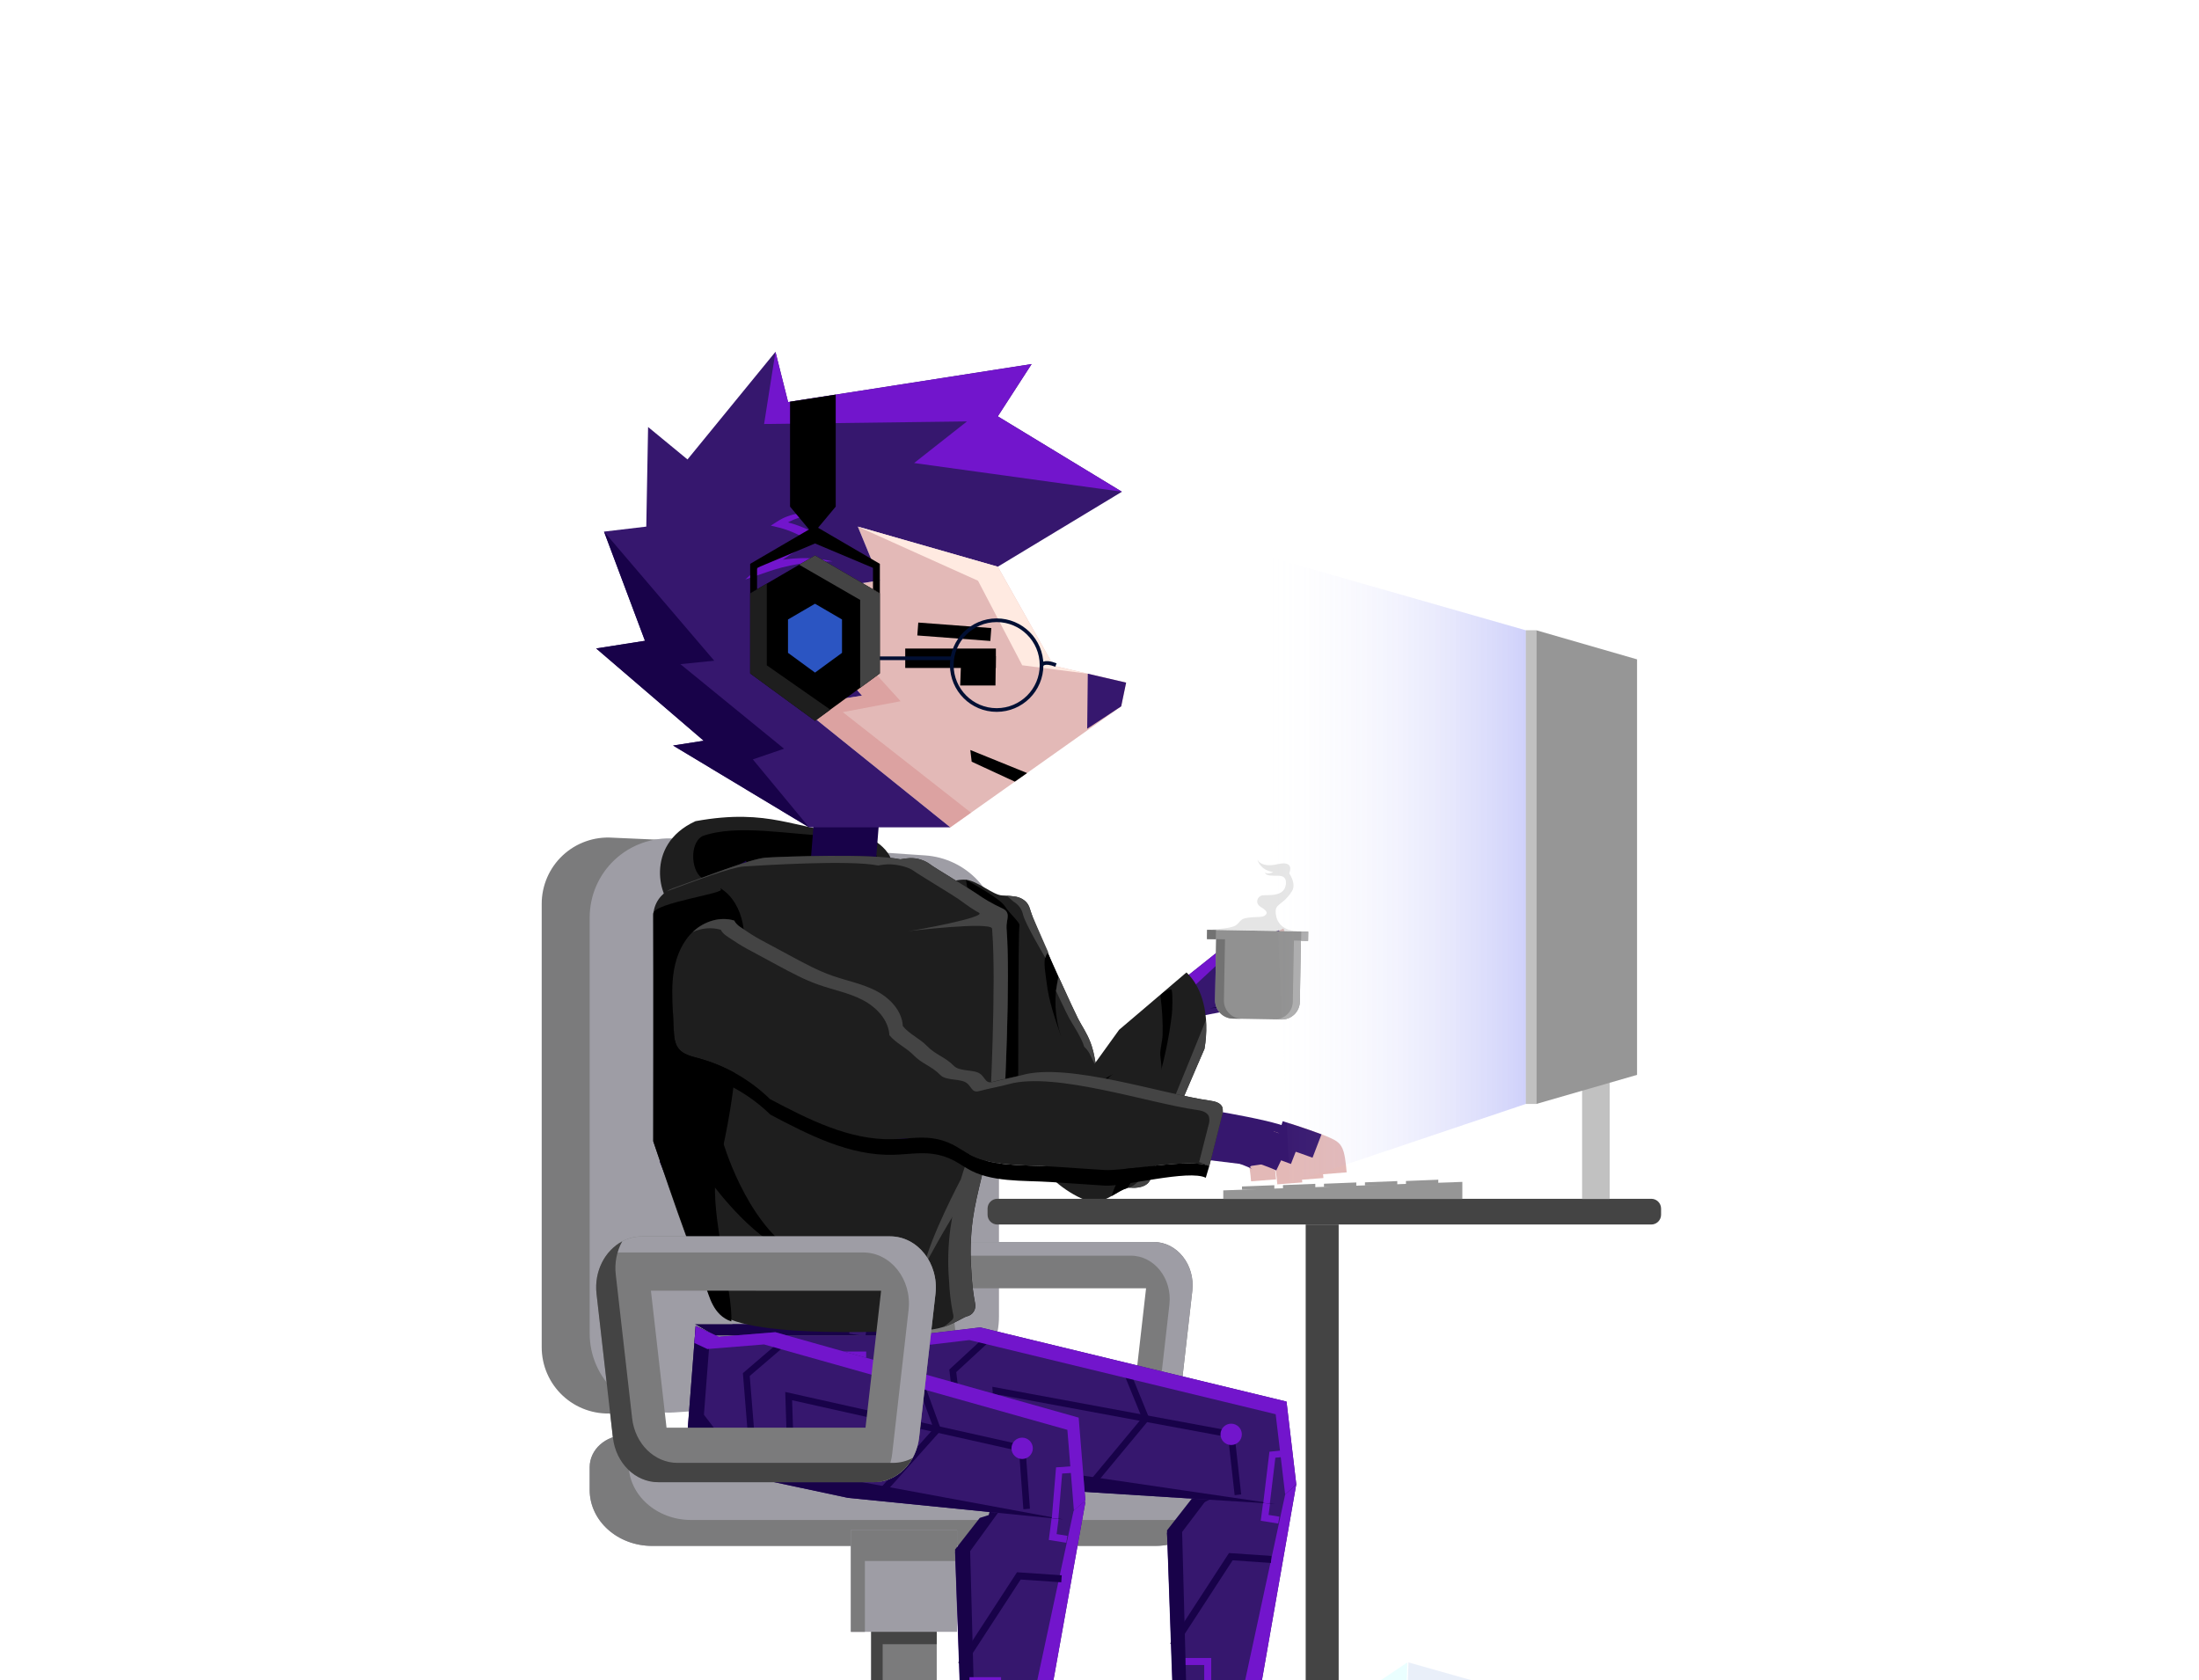 <svg width="500" height="382" viewBox="0 0 500 382" fill="none" xmlns="http://www.w3.org/2000/svg">
<g clip-path="url(#clip0)">
<g style="mix-blend-mode:luminosity" opacity="0.1">
<path fill-rule="evenodd" clip-rule="evenodd" d="M290 664.885L302.334 389.792L320 378L310.925 666L290 664.885Z" fill="url(#paint0_linear)"/>
<path fill-rule="evenodd" clip-rule="evenodd" d="M320.249 378L357 388.387L354.708 668L311 665.871L320.249 378Z" fill="url(#paint1_linear)"/>
</g>
<path d="M202.165 317.154L139.241 321.373C137.182 321.51 135.117 321.223 133.174 320.529C131.231 319.835 129.451 318.75 127.944 317.34C126.438 315.931 125.237 314.227 124.416 312.334C123.595 310.441 123.171 308.4 123.171 306.337V205.509C123.171 203.445 123.595 201.403 124.417 199.509C125.238 197.616 126.44 195.912 127.948 194.502C129.455 193.092 131.236 192.007 133.181 191.314C135.125 190.621 137.191 190.335 139.25 190.473L171.657 191.908C179.57 192.439 216.235 201.797 216.235 209.728V302.117C216.234 305.941 214.781 309.622 212.168 312.413C209.556 315.205 205.98 316.9 202.165 317.154Z" fill="#7B7B7C"/>
<path d="M210.36 317.335L153.267 321.162C150.809 321.327 148.344 320.984 146.023 320.157C143.703 319.329 141.578 318.034 139.778 316.351C137.979 314.668 136.545 312.633 135.565 310.373C134.584 308.113 134.078 305.676 134.079 303.212V208.613C134.079 206.151 134.585 203.714 135.566 201.455C136.547 199.196 137.982 197.163 139.781 195.481C141.58 193.8 143.705 192.505 146.025 191.679C148.345 190.853 150.81 190.512 153.267 190.678L210.36 194.505C214.911 194.811 219.176 196.834 222.292 200.166C225.408 203.498 227.142 207.889 227.142 212.45V299.39C227.143 303.952 225.409 308.343 222.293 311.675C219.177 315.007 214.912 317.03 210.36 317.335Z" fill="#9E9DA5"/>
<path d="M153.119 206.011C150.248 204.978 146.196 192.19 158.142 186.717C175.082 183.627 181.105 188.731 192.066 189.181C193.927 189.258 196.175 190.033 197.912 190.707C199.648 191.382 202.131 193.577 202.576 195.395C190.248 194.247 176.675 198.596 164.304 199.495" fill="#1E1E1E"/>
<path d="M160.08 199.863C157.21 198.825 156.531 191.831 159.736 190.108C167.629 187.305 179.154 189.745 190.124 190.199C191.985 190.276 193.879 190.376 195.611 191.051C197.343 191.725 198.917 193.079 199.362 194.878C187.033 193.73 175.667 198.882 163.276 199.49" fill="black"/>
<path d="M262.678 351.512H148.278C140.437 351.512 134.079 345.815 134.079 338.792V333.606C134.079 329.592 137.71 326.339 142.212 326.339C142.212 326.339 177.613 329.463 203.112 329.463C229.482 329.463 268.787 326.339 268.787 326.339C273.265 326.339 276.92 329.592 276.92 333.606V338.792C276.882 345.815 270.519 351.512 262.678 351.512Z" fill="#9E9DA5"/>
<path d="M274.92 345.241C272.452 348.991 267.888 351.508 262.678 351.508H148.278C140.437 351.508 134.079 345.819 134.079 338.787V333.601C134.079 329.597 137.71 326.339 142.212 326.339L143.063 326.415C142.975 326.84 142.93 327.273 142.929 327.707V332.893C142.929 339.921 149.292 345.614 157.133 345.614H271.533C272.673 345.616 273.809 345.491 274.92 345.241Z" fill="#7B7B7C"/>
<path d="M275.796 328.64L271.883 344.796L279.786 345.643L282.69 331.783L275.796 328.64Z" fill="#180249"/>
<path d="M270.974 341.337L265.353 348.537L267.104 398.994L273.328 398.664L286.78 382.934L294.741 337.491L281.877 336.257L270.974 341.337Z" fill="#36176E"/>
<path d="M281.877 387.837L292.215 339.82L294.741 337.49L286.78 382.934L281.877 387.837Z" fill="#7215CC"/>
<path d="M289.033 354.589L279.858 353.957L266.74 374.117" stroke="#180249" stroke-width="1.595" stroke-miterlimit="10"/>
<path d="M290.77 345.642L287.555 345.126L288.646 336.71" stroke="#7215CC" stroke-width="1.595" stroke-miterlimit="10"/>
<path d="M265.434 350.604L271.883 342.553L282.154 337.458L292.516 338.094L292.77 336.994L281.877 336.257L270.974 341.337L265.353 348.537L265.434 350.604Z" fill="#180249"/>
<path d="M275.274 339.758L268.787 348.336L269.916 390.933L266.74 407.395V413.15L268.787 415.303L265.477 415.346L263.606 414.212L263.525 407.06L266.883 389.756L265.352 347.972L270.974 340.777L275.274 339.758Z" fill="#180249"/>
<path d="M269.567 377.792H274.609V394.679" stroke="#7215CC" stroke-width="1.595" stroke-miterlimit="10"/>
<path d="M260.588 292.927L257.574 319.397H219.134L216.12 292.927H260.588ZM262.324 282.402H214.389C209.059 282.402 204.945 287.612 205.615 293.506L208.777 321.253C209.337 326.18 213.082 329.864 217.551 329.864H259.172C263.626 329.864 267.381 326.171 267.946 321.253L271.108 293.506C271.778 287.612 267.659 282.402 262.334 282.402H262.324Z" fill="#7B7B7C"/>
<path d="M262.324 282.416H214.388C213.127 282.428 211.884 282.724 210.752 283.281C209.62 283.839 208.628 284.643 207.848 285.636C208.292 285.554 208.742 285.514 209.193 285.516H257.124C262.444 285.516 266.563 290.726 265.898 296.62L262.735 324.367C262.526 326.347 261.746 328.223 260.492 329.768C264.343 329.118 267.429 325.692 267.931 321.267L271.093 293.52C271.768 287.631 267.649 282.416 262.324 282.416Z" fill="#9E9DA5"/>
<path d="M262.864 326.181H221.243C216.79 326.181 213.029 322.487 212.47 317.569L209.307 289.822C209.043 287.605 209.478 285.36 210.551 283.402C207.236 285.172 205.093 289.167 205.595 293.549L208.757 321.296C209.317 326.224 213.063 329.907 217.531 329.907H259.152C262.3 329.907 265.108 328.056 266.682 325.224C265.507 325.85 264.196 326.179 262.864 326.181Z" fill="#444444"/>
<path d="M212.991 368.811H198.089V405.485H212.991V368.811Z" fill="#7B7B7C"/>
<path d="M212.991 368.811V373.863H200.696V405.485H198.089V368.811H212.991Z" fill="#444444"/>
<path d="M217.612 347.891H193.467V371.05H217.612V347.891Z" fill="#9E9DA5"/>
<path d="M217.612 347.886V354.938H196.654V371.05H193.467V347.886H217.612Z" fill="#7B7B7C"/>
<path d="M269.964 251.593C269.964 251.593 288.215 254.253 293.439 256.539C294.138 256.846 291.425 263.558 291.425 263.558L285.115 265.036L268.002 262.95" fill="#36176E"/>
<path d="M259.482 263.06L251.033 267.223C251.033 267.223 239.848 264.352 236.83 260.094C233.811 255.837 222.425 234.007 222.425 234.007L213.713 201.519C213.713 201.519 216.99 199.792 219.636 200.036C222.281 200.28 225.726 203.49 227.836 203.605C229.945 203.72 233.395 203.605 234.198 206.71C234.299 207.107 234.533 207.752 234.858 208.623C235.404 210.034 236.227 211.972 237.169 214.177C238.298 216.78 239.604 219.698 240.834 222.401C242.833 226.812 244.632 230.658 245.139 231.649C246 233.309 247.11 234.849 247.943 237.026C247.985 237.129 248.022 237.234 248.053 237.342C248.125 237.519 248.187 237.7 248.249 237.892V237.92C248.513 238.735 248.714 239.568 248.852 240.413C248.9 240.695 248.952 240.977 249.019 241.26C249.823 245.245 251.612 249.493 252.631 250.416C253.65 251.34 258.515 261.549 259.482 263.06Z" fill="#1E1E1E"/>
<path d="M241.265 235.686C239.868 231.529 238.452 227.644 237.959 223.247C237.772 221.597 237.146 218.779 237.791 217.2C237.884 216.968 238.032 216.761 238.222 216.598C238.786 218.004 239.657 219.946 240.614 222.118C239.586 226.615 239.811 231.308 241.265 235.686Z" fill="black"/>
<path d="M230.467 205.03C231.002 205.334 231.468 205.747 231.835 206.241C232.202 206.735 232.463 207.3 232.601 207.9C232.95 209.814 237.715 217.832 237.715 217.832C237.764 217.341 237.992 216.886 238.356 216.554L234.859 208.603C234.859 208.603 234.381 207.316 234.199 206.718C233.965 205.913 233.486 205.2 232.828 204.68C232.171 204.159 231.367 203.857 230.529 203.814C227.841 203.609 228.917 203.685 228.917 203.685L230.467 205.03Z" fill="#444444"/>
<path d="M249.033 241.25C249.163 242.025 249.239 242.608 249.239 242.608C249.239 242.608 247.995 240.149 247.665 239.437C247.356 238.901 246.965 238.417 246.507 238.001C246.029 236.088 243.68 232.6 243.068 231.452C242.455 230.304 240.106 225.319 240.106 225.319L240.666 222.133L240.834 222.41C242.833 226.821 244.632 230.668 245.139 231.658C246 233.318 247.11 234.858 247.943 237.035C247.981 237.15 248.014 237.255 248.053 237.351C248.124 237.566 248.191 237.748 248.249 237.901V237.93C248.249 237.982 248.282 238.03 248.301 238.078C248.628 239.115 248.872 240.175 249.033 241.25Z" fill="#444444"/>
<path d="M219.636 200.045C219.636 200.045 227.29 204.174 228.443 206.011C229.596 207.848 232.084 209.79 231.792 210.555C231.5 211.321 231.505 251.019 231.505 251.019L226.826 242.345L219.636 200.045Z" fill="black"/>
<path d="M291.832 211.12L292.899 214.32L290.048 215.822L293.038 214.746L294.114 217.989L291.325 219.803L294.315 218.587L294.373 221.314L290.158 224.496L293.057 223.084L293.526 224.524L290.67 227.605L275.002 229.323L273.62 222.63L273.175 220.31L291.832 211.12Z" fill="#E3B9B7"/>
<path d="M285.063 213.77L290.813 211.517L291.952 214.823L290.048 215.823L292.033 215.11L293.191 218.593L291.325 219.803L292.559 219.301L292.918 222.415L290.158 224.496L292.081 223.563L292.703 225.41L290.67 227.606L272.495 231.117L271.29 226.802L267.716 223.726L282.527 211.909L287.254 212.914L285.063 213.77Z" fill="#36176E"/>
<path d="M274.997 229.318L290.392 225.782L290.669 227.605L274.997 229.318Z" fill="#180249"/>
<path d="M269.955 225.658L284.364 212.297L282.532 211.904L267.716 223.726L269.955 225.658Z" fill="#7215CC"/>
<path d="M297.448 211.832L274.456 211.42L274.418 213.521L276.538 213.554L276.289 227.428C276.27 228.519 276.685 229.574 277.443 230.36C278.201 231.146 279.24 231.598 280.331 231.619L291.363 231.815C291.904 231.825 292.441 231.728 292.945 231.531C293.448 231.333 293.907 231.038 294.297 230.662C294.686 230.287 294.997 229.838 295.213 229.342C295.429 228.846 295.545 228.313 295.554 227.772L295.803 213.899L297.415 213.927L297.448 211.832Z" fill="#919191"/>
<path d="M294.209 213.87L295.803 213.899L295.554 227.772C295.544 228.313 295.429 228.847 295.213 229.343C294.997 229.84 294.686 230.288 294.297 230.664C293.908 231.04 293.448 231.336 292.945 231.534C292.441 231.732 291.904 231.829 291.363 231.82L289.77 231.791C290.862 231.809 291.917 231.393 292.702 230.634C293.488 229.875 293.941 228.836 293.961 227.744L294.209 213.87Z" fill="#ADADAD"/>
<path d="M295.883 211.819L295.845 213.914L297.447 213.942L297.485 211.847L295.883 211.819Z" fill="#ADADAD"/>
<path d="M274.486 211.431L274.448 213.526L276.443 213.562L276.48 211.467L274.486 211.431Z" fill="#727272"/>
<path d="M282.331 231.647L280.332 231.609C279.239 231.589 278.2 231.136 277.441 230.351C276.682 229.565 276.266 228.51 276.284 227.418L276.533 213.544L278.538 213.583L278.289 227.456C278.279 227.997 278.375 228.534 278.573 229.038C278.771 229.541 279.066 230.001 279.441 230.39C279.817 230.779 280.265 231.09 280.761 231.306C281.257 231.522 281.79 231.638 282.331 231.647Z" fill="#727272"/>
<path opacity="0.32" d="M275.437 211.42C276.394 211.196 278.925 211.224 280.518 210.645C281.685 210.22 281.862 209.081 283.001 208.813C285.062 208.335 286.789 208.703 287.507 208.229C288.416 207.631 288.072 207.081 286.665 206.225C285.259 205.369 285.89 203.795 287 203.594C288.11 203.393 292.128 204.13 292.392 200.953C292.655 197.776 288.612 200.063 287.579 198.46C287.891 198.578 288.226 198.623 288.557 198.59C288.889 198.558 289.209 198.45 289.492 198.274C289.492 198.274 286.679 198.092 285.861 195.341C285.861 195.341 286.474 197.422 290.507 196.494C294.54 195.566 293.124 198.58 293.124 198.58C293.124 198.58 294.86 200.929 293.731 202.685C291.545 206.081 289.789 205.292 290.086 207.794C290.454 210.832 292.927 211.918 296.439 211.794L275.437 211.42Z" fill="#ADADAD"/>
<path d="M273.868 238.489C273.868 238.489 262.166 265.385 261.649 267.844C261.133 270.303 257.526 270.083 257.526 270.083C257.234 270.04 256.937 270.04 256.645 270.083C256.512 270.102 256.379 270.127 256.248 270.16C255.965 270.245 255.687 270.348 255.416 270.466C254.579 270.844 253.713 271.423 252.794 271.93C251.574 272.623 250.278 273.255 248.843 273.288C245.661 273.355 238.236 268.093 238.318 266.304C238.296 265.722 238.173 265.149 237.954 264.61C237.313 262.749 236.088 260.271 236.352 258.142C236.653 255.779 238.504 255.186 239.753 254.262C239.973 254.103 240.176 253.92 240.356 253.717C240.384 253.69 240.409 253.662 240.432 253.631L240.494 253.54L243.025 250.028L254.464 234.15L260.654 228.888L264.156 225.903L266.634 223.783L269.093 221.693L269.342 221.477L269.773 221.114C270.392 221.699 270.945 222.351 271.423 223.056C271.452 223.09 271.471 223.123 271.5 223.161L271.586 223.3C271.672 223.424 271.748 223.554 271.825 223.683C272.16 224.227 272.454 224.794 272.705 225.381C273.108 226.308 273.429 227.268 273.662 228.252C273.801 228.806 273.906 229.366 273.992 229.926C274.097 230.581 274.169 231.237 274.222 231.868C274.219 231.897 274.219 231.926 274.222 231.954C274.222 232.313 274.26 232.667 274.274 233.007C274.324 234.843 274.188 236.68 273.868 238.489Z" fill="#1E1E1E"/>
<path d="M252.785 271.949C254.005 271.246 255.139 270.485 256.239 270.184C256.812 269.516 257.263 268.753 257.574 267.93C258.941 264.711 260.01 261.374 260.769 257.96C259.813 260.907 257.775 263.333 255.957 265.835C254.603 267.701 253.325 269.748 252.785 271.949Z" fill="black"/>
<path d="M240.327 253.731C240.911 253.731 241.623 253.253 241.997 253.004C243.932 251.823 245.789 250.517 247.556 249.096C248.12 248.651 248.685 248.196 249.23 247.732C249.637 247.397 250.034 247.048 250.436 246.699C251.306 245.929 252.196 244.742 253.182 244.149C249.905 246.12 246.302 247.919 243.035 250.024C243.035 250.024 243.035 250.024 242.992 250.048L240.466 253.559L240.399 253.65C240.379 253.68 240.354 253.708 240.327 253.731Z" fill="black"/>
<path d="M264.003 243.384C264.261 242.427 263.84 240.805 263.811 239.781C263.773 238.494 264.319 236.624 264.347 235.337C264.42 232.423 264.26 229.509 263.869 226.62C263.754 225.86 266.261 224.53 266.419 225.128C266.696 226.147 266.567 229.658 266.443 230.715C266.283 232.026 266.098 233.334 265.888 234.638C265.395 237.561 264.778 240.504 264.003 243.384Z" fill="black"/>
<path d="M273.867 238.489C273.867 238.489 262.166 265.384 261.649 267.843C261.132 270.302 257.525 270.082 257.525 270.082C257.233 270.039 256.937 270.039 256.645 270.082C257.513 269.774 258.283 269.239 258.874 268.532C259.221 268.072 259.63 267.661 260.09 267.312C260.75 267.025 260.439 263.925 261.745 261.825C262.778 260.165 269.964 242.426 272.93 235.083C272.948 235.024 272.971 234.966 272.997 234.91C273.743 233.064 274.198 231.916 274.198 231.916C274.198 232.274 274.236 232.628 274.25 232.968C274.31 234.816 274.182 236.666 273.867 238.489Z" fill="#444444"/>
<path d="M204.723 301.088L203.776 324.793L211.091 333.682L240.761 338.858L289.902 341.944L294.739 337.49L292.519 318.694L222.888 301.83L210.043 303.346L204.723 301.088Z" fill="#36176E"/>
<path d="M289.908 341.944L240.766 338.858L211.086 333.677L203.772 324.793L204.728 301.088L208.092 302.519L207.345 321.186L214.66 330.07L244.34 335.251L289.908 341.944Z" fill="#180249"/>
<path d="M224.233 304.686L216.641 311.699L219.047 332.079" stroke="#180249" stroke-width="1.5" stroke-miterlimit="10"/>
<path d="M227.649 333.615L226.448 316.239L279.938 326.142L281.474 339.887" stroke="#180249" stroke-width="1.5" stroke-miterlimit="10"/>
<path d="M256.497 312.689L260.525 322.549L248.823 336.648" stroke="#180249" stroke-width="1.5" stroke-miterlimit="10"/>
<path d="M279.939 328.568C281.278 328.568 282.364 327.482 282.364 326.142C282.364 324.803 281.278 323.717 279.939 323.717C278.599 323.717 277.513 324.803 277.513 326.142C277.513 327.482 278.599 328.568 279.939 328.568Z" fill="#7215CC"/>
<path d="M287.981 341.825L289.311 330.778L293.387 330.348" stroke="#7215CC" stroke-width="1.5" stroke-miterlimit="10"/>
<path d="M292.526 318.689L294.745 337.49L292.215 339.82L290.057 321.569L220.421 304.705L207.571 306.222L204.571 304.954L204.729 301.088L210.044 303.346L222.885 301.83L292.526 318.689Z" fill="#7215CC"/>
<path d="M227.596 333.002L223.683 349.163L231.591 350.01L234.495 336.146L227.596 333.002Z" fill="#180249"/>
<path d="M222.775 345.704L217.158 352.899L218.909 403.361L225.133 403.031L238.586 387.296L246.795 341.509L233.682 340.619L222.775 345.704Z" fill="#36176E"/>
<path d="M233.682 392.2L244.575 341.355L246.795 341.508L238.586 387.296L233.682 392.2Z" fill="#7215CC"/>
<path d="M241.361 358.99L231.659 358.325L218.541 378.485" stroke="#180249" stroke-width="1.595" stroke-miterlimit="10"/>
<path d="M242.576 350.009L239.356 349.488L240.452 341.078" stroke="#7215CC" stroke-width="1.595" stroke-miterlimit="10"/>
<path d="M227.076 343.767L220.589 352.703L221.722 395.3L218.541 411.762V417.517L220.589 419.67L217.283 419.708L215.412 418.579L215.326 411.427L218.689 394.118L217.158 352.34L222.775 345.144L227.076 343.767Z" fill="#180249"/>
<path d="M220.426 382.154H226.822V397.424" stroke="#7215CC" stroke-width="1.595" stroke-miterlimit="10"/>
<path d="M198.897 199.146L193.032 201.993L184.134 198.352L185.325 183.335L200.06 184.502L198.897 199.146Z" fill="#180249"/>
<path d="M239.557 151.382L226.875 128.859L195.046 119.741L200.074 131.95L176.322 135.719L195.999 158.18L181.651 160.419L216.091 188.119L254.933 160.615L256.057 155.214L239.557 151.382Z" fill="#E3B9B7"/>
<path d="M247.34 153.191L247.201 165.701L254.932 160.611L256.052 155.215L247.34 153.191Z" fill="#36176E"/>
<path d="M205.829 149.674H226.439" stroke="black" stroke-width="4.413" stroke-miterlimit="10"/>
<path d="M218.569 149.153L218.325 155.87H226.343L226.43 149.205L218.569 149.153Z" fill="black"/>
<path d="M220.937 173.197L220.626 170.537L233.538 175.776L230.749 177.732L220.937 173.197Z" fill="black"/>
<path d="M255.096 111.814L226.875 94.668L234.568 82.779L179.193 91.415L176.322 80L156.32 104.47L147.36 97.093L146.949 119.741L137.337 120.879L146.652 145.704L135.558 147.445L160.009 168.433L153.043 169.519L183.958 188.119H216.092L181.652 160.419L195.999 158.18L176.322 135.719L200.075 131.95L195.047 119.741L226.875 128.859L255.096 111.814Z" fill="#36176E"/>
<path d="M255.095 111.814L226.874 94.668L234.567 82.779L179.192 91.415L176.321 80L173.738 96.409L219.87 95.821L207.848 105.284L255.095 111.814Z" fill="#7215CC"/>
<path d="M178.273 170.245L171.174 172.671L183.957 188.118L153.042 169.518L160.008 168.432L135.557 147.445L146.651 145.703L137.337 120.879L162.4 150.234L154.703 151.013L178.273 170.245Z" fill="#180249"/>
<path d="M195.046 119.741L222.377 132.05L232.433 151.272L247.34 153.191L239.556 151.382L226.874 128.859L195.046 119.741Z" fill="#FFEAE1"/>
<g style="mix-blend-mode:multiply" opacity="0.44">
<path d="M182.345 134.768L204.782 159.444L191.621 161.922L220.785 184.799L216.091 188.119L181.651 160.419L195.999 158.181L176.322 135.72L182.345 134.768Z" fill="#D38484"/>
</g>
<path d="M208.685 143.025L225.29 144.278" stroke="black" stroke-width="2.945" stroke-miterlimit="10"/>
<path d="M186.521 116.837C184.904 116.986 183.303 117.277 181.737 117.707C180.242 118.145 178.844 118.865 177.618 119.827L177.326 118.439C180.196 118.808 182.818 119.999 185.291 121.137L187.238 122.032L185.287 122.989C183.342 123.946 181.451 125.01 179.622 126.175C177.812 127.359 176.065 128.636 174.389 130.002L173.432 128.29C176.013 127.519 178.678 127.068 181.369 126.945C184.034 126.8 186.706 127.035 189.305 127.644C186.692 127.639 184.083 127.84 181.502 128.246C178.966 128.67 176.473 129.32 174.054 130.189L169.466 131.763L173.097 128.476C174.769 126.959 176.554 125.571 178.436 124.324C180.348 123.125 182.344 122.063 184.406 121.147V123.018C181.971 121.783 179.622 120.559 177.072 119.951L175.264 119.516L176.766 118.559C178.21 117.618 179.844 117.008 181.55 116.77C183.203 116.582 184.874 116.604 186.521 116.837Z" fill="#7215CC"/>
<path d="M203.069 303.667L195.262 301.089H166.4L172.504 303.667H203.069Z" fill="#36176E"/>
<path d="M172.504 303.667H200.409L205.169 307.064V317.584L197.165 322.392L178.216 322.143L172.504 303.667Z" fill="#36176E"/>
<path d="M174.14 303.667L180.086 322.143H178.216L172.504 303.667H174.14Z" fill="#180249"/>
<path d="M162.52 303.667L158.013 301.089L204.805 301.122L210.91 303.696L162.52 303.667Z" fill="#180249"/>
<path d="M175.288 310.164H206.456" stroke="#180249" stroke-width="1.595" stroke-miterlimit="10"/>
<path d="M196.95 307.312H184.608V312.905H196.95V307.312Z" fill="#7215CC"/>
<path d="M193.96 324.693L197.237 324.664L206.92 318.636L206.948 306.409L204.58 303.658L200.409 303.667L205.169 307.064V317.584L197.165 322.392L194.108 322.411L193.96 324.693Z" fill="#180249"/>
<path d="M228.443 247.464L228.146 210.91L208.072 197.677L168.929 196.18L150.764 205.657L150.047 264.208L161.385 292.31L167.729 295.171L212.818 296.319L228.443 247.464Z" fill="#36176E"/>
<path d="M167.728 295.171L165.786 265.959L170.431 255.143L171.647 208.661L163.275 199.495L150.764 205.657L150.047 264.209L161.385 292.31" fill="#180249"/>
<path d="M162.949 229.697L182.2 237.792L225.266 238.337" stroke="#180249" stroke-width="1.595" stroke-miterlimit="10"/>
<path d="M201.16 210.412L178.923 210.029L168.93 196.18" stroke="#180249" stroke-width="1.595" stroke-miterlimit="10"/>
<path d="M205.804 236.366L201.815 210.389" stroke="#180249" stroke-width="1.595" stroke-miterlimit="10"/>
<path d="M208.072 197.677L219.558 210.728L201.159 210.412" stroke="#180249" stroke-width="1.595" stroke-miterlimit="10"/>
<path d="M204.159 253.736L199.141 296.099" stroke="#180249" stroke-width="1.595" stroke-miterlimit="10"/>
<path d="M220.09 247.163L205.369 253.98L191.52 246.675L191.85 227.625L206.254 220.789L220.415 228.118L220.09 247.163Z" stroke="#7215CC" stroke-width="1.595" stroke-miterlimit="10"/>
<path d="M212.76 242.092L205.68 245.374L199.016 241.857L199.174 232.691L206.106 229.4L212.918 232.926L212.76 242.092Z" fill="#7215CC"/>
<path d="M187.424 295.711L181.908 285.579L175.272 285.464L167.073 285.32" stroke="#180249" stroke-width="1.595" stroke-miterlimit="10"/>
<path d="M209.541 296.261L224.032 247.637L223.793 211.407L208.073 197.677L228.146 210.91L228.443 247.465L212.818 296.319" fill="#7215CC"/>
<path d="M199.918 294.777L185.108 292.533L183.877 300.66L198.687 302.904L199.918 294.777Z" fill="#180249"/>
<path d="M198.039 295.704L194.347 295.13L193.085 303.242L196.777 303.816L198.039 295.704Z" fill="#36176E"/>
<path d="M158.176 301.505L156.353 325.162L163.333 334.309L192.798 340.581L241.791 345.48L246.79 341.203L245.264 322.339L176.298 302.916L163.409 303.959L158.176 301.505Z" fill="#36176E"/>
<path d="M241.791 345.48L192.798 340.581L163.333 334.309L156.353 325.162L158.18 301.505L161.491 303.06L160.056 321.684L167.04 330.831L196.505 337.108L241.791 345.48Z" fill="#180249"/>
<path d="M177.541 305.82L169.695 312.551L171.346 333.003" stroke="#180249" stroke-width="1.5" stroke-miterlimit="10"/>
<path d="M179.885 334.854L179.326 317.445L232.414 329.319L233.438 343.111" stroke="#180249" stroke-width="1.5" stroke-miterlimit="10"/>
<path d="M209.484 315.01L213.144 325.008L200.935 338.667" stroke="#180249" stroke-width="1.5" stroke-miterlimit="10"/>
<path d="M232.414 331.745C233.754 331.745 234.84 330.659 234.84 329.319C234.84 327.979 233.754 326.894 232.414 326.894C231.075 326.894 229.989 327.979 229.989 329.319C229.989 330.659 231.075 331.745 232.414 331.745Z" fill="#7215CC"/>
<path d="M239.901 345.293L240.815 334.352L245.699 334.021" stroke="#7215CC" stroke-width="1.5" stroke-miterlimit="10"/>
<path d="M245.264 322.339L246.79 341.207L244.178 343.441L242.695 325.118L173.729 305.7L160.836 306.743L157.884 305.36L158.18 301.504L163.409 303.959L176.298 302.916L245.264 322.339Z" fill="#7215CC"/>
<path opacity="0.62" d="M165.16 241.834L187.516 255.162L206.748 259.19L207.996 257.908L218.32 261.19L219.033 258.913L166.132 237.715L165.16 241.834Z" fill="#180249"/>
<path opacity="0.51" d="M169.184 213.694L191.539 227.022L213.005 249.225L221.88 252.746L222.425 248.058L215.11 245.723L215.928 243.814L201.906 225.769L170.385 208.618L169.184 213.694Z" fill="#180249"/>
<path d="M226.621 161.443C232.256 161.443 236.825 156.874 236.825 151.238C236.825 145.603 232.256 141.034 226.621 141.034C220.985 141.034 216.416 145.603 216.416 151.238C216.416 156.874 220.985 161.443 226.621 161.443Z" stroke="#010F33" stroke-width="0.837" stroke-miterlimit="10"/>
<path d="M216.416 149.679H187.339" stroke="#010F33" stroke-width="0.837" stroke-miterlimit="10"/>
<path d="M236.825 151.239C236.825 151.239 237.303 150.129 240.093 151.215" stroke="#010F33" stroke-width="0.837" stroke-miterlimit="10"/>
<path d="M375.461 272.581H226.779C225.547 272.581 224.549 273.579 224.549 274.81V276.202C224.549 277.433 225.547 278.431 226.779 278.431H375.461C376.692 278.431 377.69 277.433 377.69 276.202V274.81C377.69 273.579 376.692 272.581 375.461 272.581Z" fill="#444444"/>
<path d="M304.38 278.431H296.883V419.411H304.38V278.431Z" fill="#444444"/>
<path d="M349.321 143.307H346.925V251.019H349.321V143.307Z" fill="#C1C1C1"/>
<path d="M365.999 239.7H359.732V272.628H365.999V239.7Z" fill="#C1C1C1"/>
<path d="M372.227 244.402L349.317 251.018V143.311L372.227 149.927V244.402Z" fill="#969696"/>
<path d="M289.75 269.495L282.402 269.782V270.514H289.75V269.495Z" fill="#969696"/>
<path d="M299.07 269.18L291.721 269.472V270.203H299.07V269.18Z" fill="#969696"/>
<path d="M308.389 268.869L301.041 269.16V269.888H308.389V268.869Z" fill="#969696"/>
<path d="M317.708 268.557L310.36 268.844V269.576H317.708V268.557Z" fill="#969696"/>
<path d="M327.033 268.242L319.684 268.534V269.265H327.033V268.242Z" fill="#969696"/>
<path d="M332.5 268.739L278.144 270.667V272.628H332.5V268.739Z" fill="#969696"/>
<path d="M228.871 211.006C228.751 209.093 230.038 207.466 227.828 206.509C225.729 205.545 223.723 204.387 221.838 203.051C220.609 202.161 212.347 197.209 211.677 196.669C210.31 195.614 208.619 195.068 206.893 195.124C206.173 195.16 205.457 195.25 204.75 195.391C198.177 194.071 178.165 194.765 174.228 195.009C170.822 195.214 159.574 199.687 153.044 201.974C151.733 202.431 150.597 203.285 149.792 204.416C148.987 205.547 148.554 206.901 148.552 208.289V259.512C148.552 259.512 158.685 290.517 162.904 297.722C167.21 305.012 208.108 302.506 210.926 302.381C215.471 302.156 219.059 299.473 219.805 299.329C220.129 299.265 220.437 299.136 220.709 298.95C220.982 298.764 221.215 298.525 221.394 298.247C221.572 297.97 221.693 297.659 221.749 297.333C221.805 297.008 221.795 296.675 221.719 296.353C221.276 294.03 221.001 291.679 220.896 289.316C220.564 285.274 220.669 281.208 221.207 277.189C221.657 274.022 222.374 271.06 223.24 267.463C225.044 259.952 228.369 250.623 228.369 250.623C228.369 250.623 229.804 222.67 228.871 211.006Z" fill="#1E1E1E"/>
<path d="M228.338 250.621C228.338 250.621 225.018 259.95 223.214 267.466C222.348 271.064 221.626 274.025 221.181 277.187C220.641 281.207 220.535 285.272 220.865 289.315C220.97 291.677 221.245 294.029 221.688 296.352C221.764 296.673 221.775 297.007 221.72 297.332C221.664 297.658 221.543 297.969 221.365 298.247C221.186 298.525 220.953 298.764 220.68 298.949C220.406 299.135 220.099 299.264 219.774 299.328C218.999 299.471 215.808 301.657 214.579 301.676C215.261 301.196 215.91 300.67 216.521 300.103C217 299.571 216.708 298.782 216.617 298.361C216.173 296.038 215.898 293.686 215.794 291.324C215.461 287.282 215.567 283.216 216.11 279.196C216.555 276.034 217.277 273.068 218.143 269.475C219.942 261.96 225.09 252.025 225.09 252.025C225.09 252.025 226.549 223.466 225.616 211.802C225.496 209.889 225.571 208.868 223.361 207.916C221.263 206.948 219.864 205.791 217.977 204.457C216.748 203.572 208.486 198.611 207.83 198.071C206.454 197.009 203.537 196.464 201.801 196.53C201.079 196.567 200.361 196.657 199.653 196.798C193.084 195.478 173.063 196.777 169.136 197.021C166.265 197.198 157.994 200.327 151.535 202.7C151.981 202.397 152.463 202.153 152.97 201.973C159.505 199.681 170.757 195.213 174.159 195.007C178.091 194.763 198.112 194.05 204.676 195.39C205.386 195.254 206.103 195.163 206.824 195.117C208.572 195.052 210.288 195.6 211.675 196.667C212.335 197.208 220.592 202.169 221.827 203.054C223.711 204.389 225.714 205.546 227.812 206.513C230.022 207.47 228.735 209.111 228.854 211.005C229.806 222.668 228.338 250.621 228.338 250.621Z" fill="#444444"/>
<path d="M169.064 219.573C168.72 224.243 168.374 228.917 168.026 233.595C167.782 236.944 167.548 240.331 167.179 243.69C166.328 251.715 164.86 259.662 162.788 267.461C161.453 275.996 166.696 293.807 166.28 300.471C162.046 299.036 161.252 294.424 160.539 292.817C158.095 287.344 148.526 259.51 148.526 259.51C148.526 259.51 148.608 221.913 148.526 207.747C148.526 205.264 165.462 203.088 163.835 202.164V201.992C166.591 203.667 168.232 206.776 168.873 209.929C169.514 213.082 169.299 216.354 169.064 219.573Z" fill="black"/>
<path d="M162.252 269.614C162.424 266.117 164.314 259.419 164.314 259.419C164.314 259.419 169.476 277.67 180.608 284.66C172.643 283.56 162.252 269.614 162.252 269.614Z" fill="black"/>
<path d="M162.257 209.862L158.488 212.34L158.473 212.345L158.483 212.349L153.307 222.41L156.78 237.025L187.852 255.315L206.328 259.592L212.915 247.445L199.18 230.261L162.257 209.862Z" fill="#36176E"/>
<path d="M168.327 240.68L177.599 238.618L175.365 227.715" stroke="#7215CC" stroke-width="1.595" stroke-miterlimit="10"/>
<path d="M153.287 222.444L159.845 233.878L200.677 258.286L187.851 255.315L156.76 237.059L153.287 222.444Z" fill="#180249"/>
<path d="M163.534 211.751L164.553 221.841L212.685 247.866" stroke="#180249" stroke-width="1.595" stroke-miterlimit="10"/>
<path d="M212.915 247.445L197.524 233.121L161.759 213.024L157.511 214.229L158.472 212.349L162.257 209.861L199.18 230.26L212.915 247.445Z" fill="#7215CC"/>
<path d="M292.525 258.185C295.61 259.18 301.858 261.256 302.485 262.012C302.935 262.567 303.203 264.83 303.36 266.796" stroke="#E3B9B7" stroke-width="5.692" stroke-miterlimit="10"/>
<path d="M286.071 261.51C288.941 262.49 291.96 263.62 292.381 264.146C292.802 264.672 293.113 267.074 293.266 269.078" stroke="#E3B9B7" stroke-width="5.692" stroke-miterlimit="10"/>
<path d="M286.43 263.601C286.88 264.161 287.148 266.428 287.301 268.385" stroke="#E3B9B7" stroke-width="5.692" stroke-miterlimit="10"/>
<path d="M288.77 259.975C292.032 261.051 296.678 262.663 297.209 263.323C297.654 263.878 297.926 266.122 298.079 268.084" stroke="#E3B9B7" stroke-width="5.692" stroke-miterlimit="10"/>
<path d="M290.812 257.654C290.812 257.654 295.989 259.257 299.457 260.587" stroke="#36176E" stroke-width="5.692" stroke-miterlimit="10"/>
<path d="M280.718 259.764C280.718 259.764 288.583 262.199 291.424 263.558" stroke="#36176E" stroke-width="5.692" stroke-miterlimit="10"/>
<path d="M282.106 261.668C284.244 262.439 286.1 263.199 286.411 263.582C286.628 263.944 286.771 264.346 286.832 264.764" stroke="#36176E" stroke-width="5.692" stroke-miterlimit="10"/>
<path d="M285.545 258.941C285.545 258.941 291.104 260.664 294.563 262.018" stroke="#36176E" stroke-width="5.692" stroke-miterlimit="10"/>
<path d="M219.77 262.123L218.44 261.309C217.876 260.965 217.316 260.621 216.732 260.319C215.238 259.542 213.619 259.033 211.948 258.817C208.992 258.429 206.006 258.96 203.026 259.037C193.113 259.291 183.842 254.54 175.073 249.909C170.502 245.459 164.868 242.252 158.707 240.595C157.133 240.174 155.411 239.786 154.372 238.537C153.334 237.289 153.267 235.691 153.191 234.151L153.004 230.28C152.846 227.027 152.688 223.741 153.253 220.53C153.827 217.244 155.224 214.01 157.678 211.742C160.132 209.475 163.735 208.326 166.926 209.298C167.524 210.465 168.725 210.991 169.796 211.747C171.143 212.655 172.543 213.482 173.987 214.225L179.948 217.435C182.923 219.043 185.918 220.655 189.104 221.784C192.453 222.965 195.974 223.621 199.117 225.233C202.26 226.845 205.078 229.749 205.27 233.275C206.729 235.088 209.097 236.098 210.709 237.762C212.843 239.944 214.771 240.188 216.9 242.374C217.966 243.465 220.727 243.259 222.138 243.776C224.1 244.484 223.722 246.532 225.726 245.977C227.731 245.422 230.438 244.953 232.472 244.393C242.896 241.523 264.386 248.761 275.092 250.254C276.197 250.407 277.484 250.703 277.905 251.732C278.091 252.381 278.068 253.072 277.838 253.708C276.561 258.841 276.217 260.032 274.939 265.189C271.112 263.247 255.382 266.342 251.115 266.06L238.758 265.247C232.567 264.83 225.071 265.361 219.77 262.123Z" fill="#1E1E1E"/>
<path d="M277.853 253.708C276.575 258.846 276.231 260.028 274.954 265.19C274.212 264.817 273.444 264.497 272.657 264.233C273.681 260.109 273.767 259.927 274.796 255.813C275.022 255.177 275.046 254.487 274.863 253.837C274.446 252.809 273.15 252.512 272.05 252.364C261.338 250.866 239.848 243.633 229.429 246.499C227.391 247.058 224.717 247.527 222.683 248.082C220.65 248.637 221.052 246.594 219.091 245.881C217.655 245.365 214.919 245.57 213.857 244.48C211.723 242.293 209.8 242.054 207.662 239.868C206.04 238.198 203.686 237.194 202.227 235.385C202.036 231.855 199.218 228.956 196.075 227.339C192.932 225.722 189.377 225.071 186.066 223.884C182.871 222.76 179.881 221.148 176.9 219.545C174.915 218.474 172.934 217.397 170.939 216.326C169.494 215.585 168.094 214.758 166.749 213.848C165.677 213.097 164.476 212.57 163.878 211.403C161.758 210.807 159.494 211.001 157.506 211.948C157.563 211.881 157.626 211.829 157.683 211.771C160.137 209.509 163.744 208.356 166.94 209.327C167.533 210.494 168.734 211.02 169.81 211.776C171.157 212.684 172.557 213.511 174.001 214.254L179.962 217.464C182.943 219.072 185.933 220.684 189.119 221.813C192.467 222.999 195.989 223.645 199.136 225.262C202.284 226.879 205.088 229.774 205.284 233.304C206.719 235.122 209.111 236.127 210.723 237.792C212.862 239.973 214.78 240.217 216.943 242.403C218.005 243.489 220.741 243.284 222.176 243.805C224.138 244.513 223.76 246.556 225.764 246.011C227.769 245.465 230.477 244.982 232.505 244.422C242.934 241.552 264.424 248.79 275.131 250.283C276.231 250.441 277.523 250.732 277.944 251.756C278.116 252.401 278.084 253.082 277.853 253.708Z" fill="#444444"/>
<path d="M274.164 267.802C270.337 265.86 255.507 269.864 251.235 269.586L238.877 268.768C232.658 268.362 225.186 268.912 219.875 265.668C219.43 265.396 218.99 265.123 218.541 264.855C217.981 264.515 217.416 264.166 216.837 263.86C215.342 263.086 213.723 262.579 212.053 262.362C209.102 261.97 206.112 262.506 203.136 262.578C193.219 262.836 183.952 258.081 175.183 253.459C170.613 249.004 164.976 245.795 158.812 244.14C157.238 243.719 155.521 243.332 154.478 242.083C153.435 240.834 153.377 239.213 153.301 237.696L153.114 233.826C153.038 232.338 152.971 230.85 152.961 229.362C152.961 229.673 152.995 229.975 153.009 230.281C153.071 231.573 153.133 232.864 153.196 234.146C153.272 235.692 153.392 237.352 154.373 238.533C155.353 239.715 157.133 240.174 158.712 240.595C164.874 242.251 170.509 245.46 175.078 249.914C183.847 254.536 193.118 259.291 203.031 259.033C206.006 258.961 209.001 258.425 211.948 258.818C213.618 259.034 215.237 259.541 216.732 260.315C217.311 260.621 217.876 260.97 218.44 261.31L219.775 262.123C225.08 265.367 232.563 264.817 238.772 265.223L251.129 266.037C255.397 266.319 271.146 263.224 274.954 265.166L274.164 267.802Z" fill="black"/>
<path d="M218.507 268.083C218.507 268.083 211.436 281.412 210.082 288.076C210.082 288.076 215.943 277.173 218.019 274.532C218.156 274.34 218.317 274.167 218.498 274.016C219.875 273.078 218.507 268.083 218.507 268.083Z" fill="#444444"/>
<path d="M211.316 302.381C211.316 302.381 200.897 293.721 199.026 289.646C199.026 289.646 202.165 297.922 207.283 302.562L211.316 302.381Z" fill="#444444"/>
<path d="M222.583 207.537C224.573 208.523 208.278 211.537 206.37 211.752C206.37 211.752 225.506 209.412 225.616 211.197C225.726 212.981 228.094 209.934 228.094 209.934L227.065 208.432L222.583 207.537Z" fill="#444444"/>
<path d="M200.342 293.492L196.793 324.631H151.555L148.005 293.482L200.342 293.492ZM202.38 281.125H145.967C139.7 281.125 134.854 287.263 135.643 294.195L139.361 326.865C140.021 332.663 144.446 337.007 149.689 337.007H198.659C203.921 337.007 208.322 332.663 208.987 326.865L212.704 294.195C213.494 287.263 208.648 281.125 202.38 281.125Z" fill="#7B7B7C"/>
<path d="M202.38 281.125H145.967C144.481 281.142 143.019 281.492 141.687 282.15C140.354 282.807 139.187 283.755 138.269 284.924C138.792 284.829 139.322 284.782 139.853 284.785H196.266C202.528 284.785 207.374 290.918 206.59 297.855L202.868 330.52C202.623 332.851 201.708 335.061 200.232 336.883C204.767 336.117 208.393 332.099 208.982 326.875L212.704 294.209C213.498 287.258 208.652 281.125 202.38 281.125Z" fill="#9E9DA5"/>
<path d="M203.026 332.631H154.057C148.795 332.631 144.389 328.282 143.733 322.488L140.011 289.814C139.7 287.203 140.214 284.56 141.48 282.255C137.571 284.341 135.05 289.039 135.639 294.215L139.361 326.88C140.021 332.683 144.446 337.027 149.689 337.027H198.658C202.366 337.027 205.667 334.846 207.523 331.516C206.138 332.25 204.594 332.633 203.026 332.631Z" fill="#444444"/>
<path d="M200.06 153.123L185.316 163.906L170.571 153.123V134.905L185.316 126.304L200.06 134.905V153.123Z" fill="black"/>
<path d="M191.453 148.444L185.315 152.936L179.172 148.444V140.857L185.315 137.278L191.453 140.857V148.444Z" fill="#2B55C2"/>
<path d="M179.637 91.338V115.196L184.828 121.424L190.023 115.196V89.721L179.637 91.338Z" fill="black"/>
<path d="M174.355 132.696V151.282L188.793 161.362L185.316 163.907L170.571 153.124V134.906L174.355 132.696Z" fill="#1E1E1E"/>
<path d="M181.708 128.409L195.582 136.412V156.4L200.06 153.123V134.905L185.315 126.304L181.708 128.409Z" fill="#444444"/>
<path d="M200.06 134.906V128.208L185.316 119.597L170.571 128.208V134.906L172.136 133.992V129.122L185.316 123.572L198.495 129.122V133.992" fill="black"/>
<path opacity="0.2" d="M346.924 143.312L286.43 126.027L293.267 269.079L346.924 251.019V143.312Z" fill="url(#paint2_linear)"/>
</g>
<defs>
<linearGradient id="paint0_linear" x1="300.426" y1="665.971" x2="315.715" y2="377.92" gradientUnits="userSpaceOnUse">
<stop stop-color="#18A6C2"/>
<stop offset="0.99" stop-color="#2CFEFF"/>
</linearGradient>
<linearGradient id="paint1_linear" x1="4783.63" y1="85025" x2="7826.18" y2="26576.2" gradientUnits="userSpaceOnUse">
<stop stop-color="#9038C4"/>
<stop offset="0.26" stop-color="#6B45C4"/>
<stop offset="0.59" stop-color="#4252C4"/>
<stop offset="0.84" stop-color="#295BC4"/>
<stop offset="1" stop-color="#205EC4"/>
</linearGradient>
<linearGradient id="paint2_linear" x1="286.43" y1="197.553" x2="346.924" y2="197.553" gradientUnits="userSpaceOnUse">
<stop stop-color="white" stop-opacity="0"/>
<stop offset="1" stop-color="#0F18E7"/>
</linearGradient>
<clipPath id="clip0">
<rect width="500" height="382" fill="white"/>
</clipPath>
</defs>
</svg>
